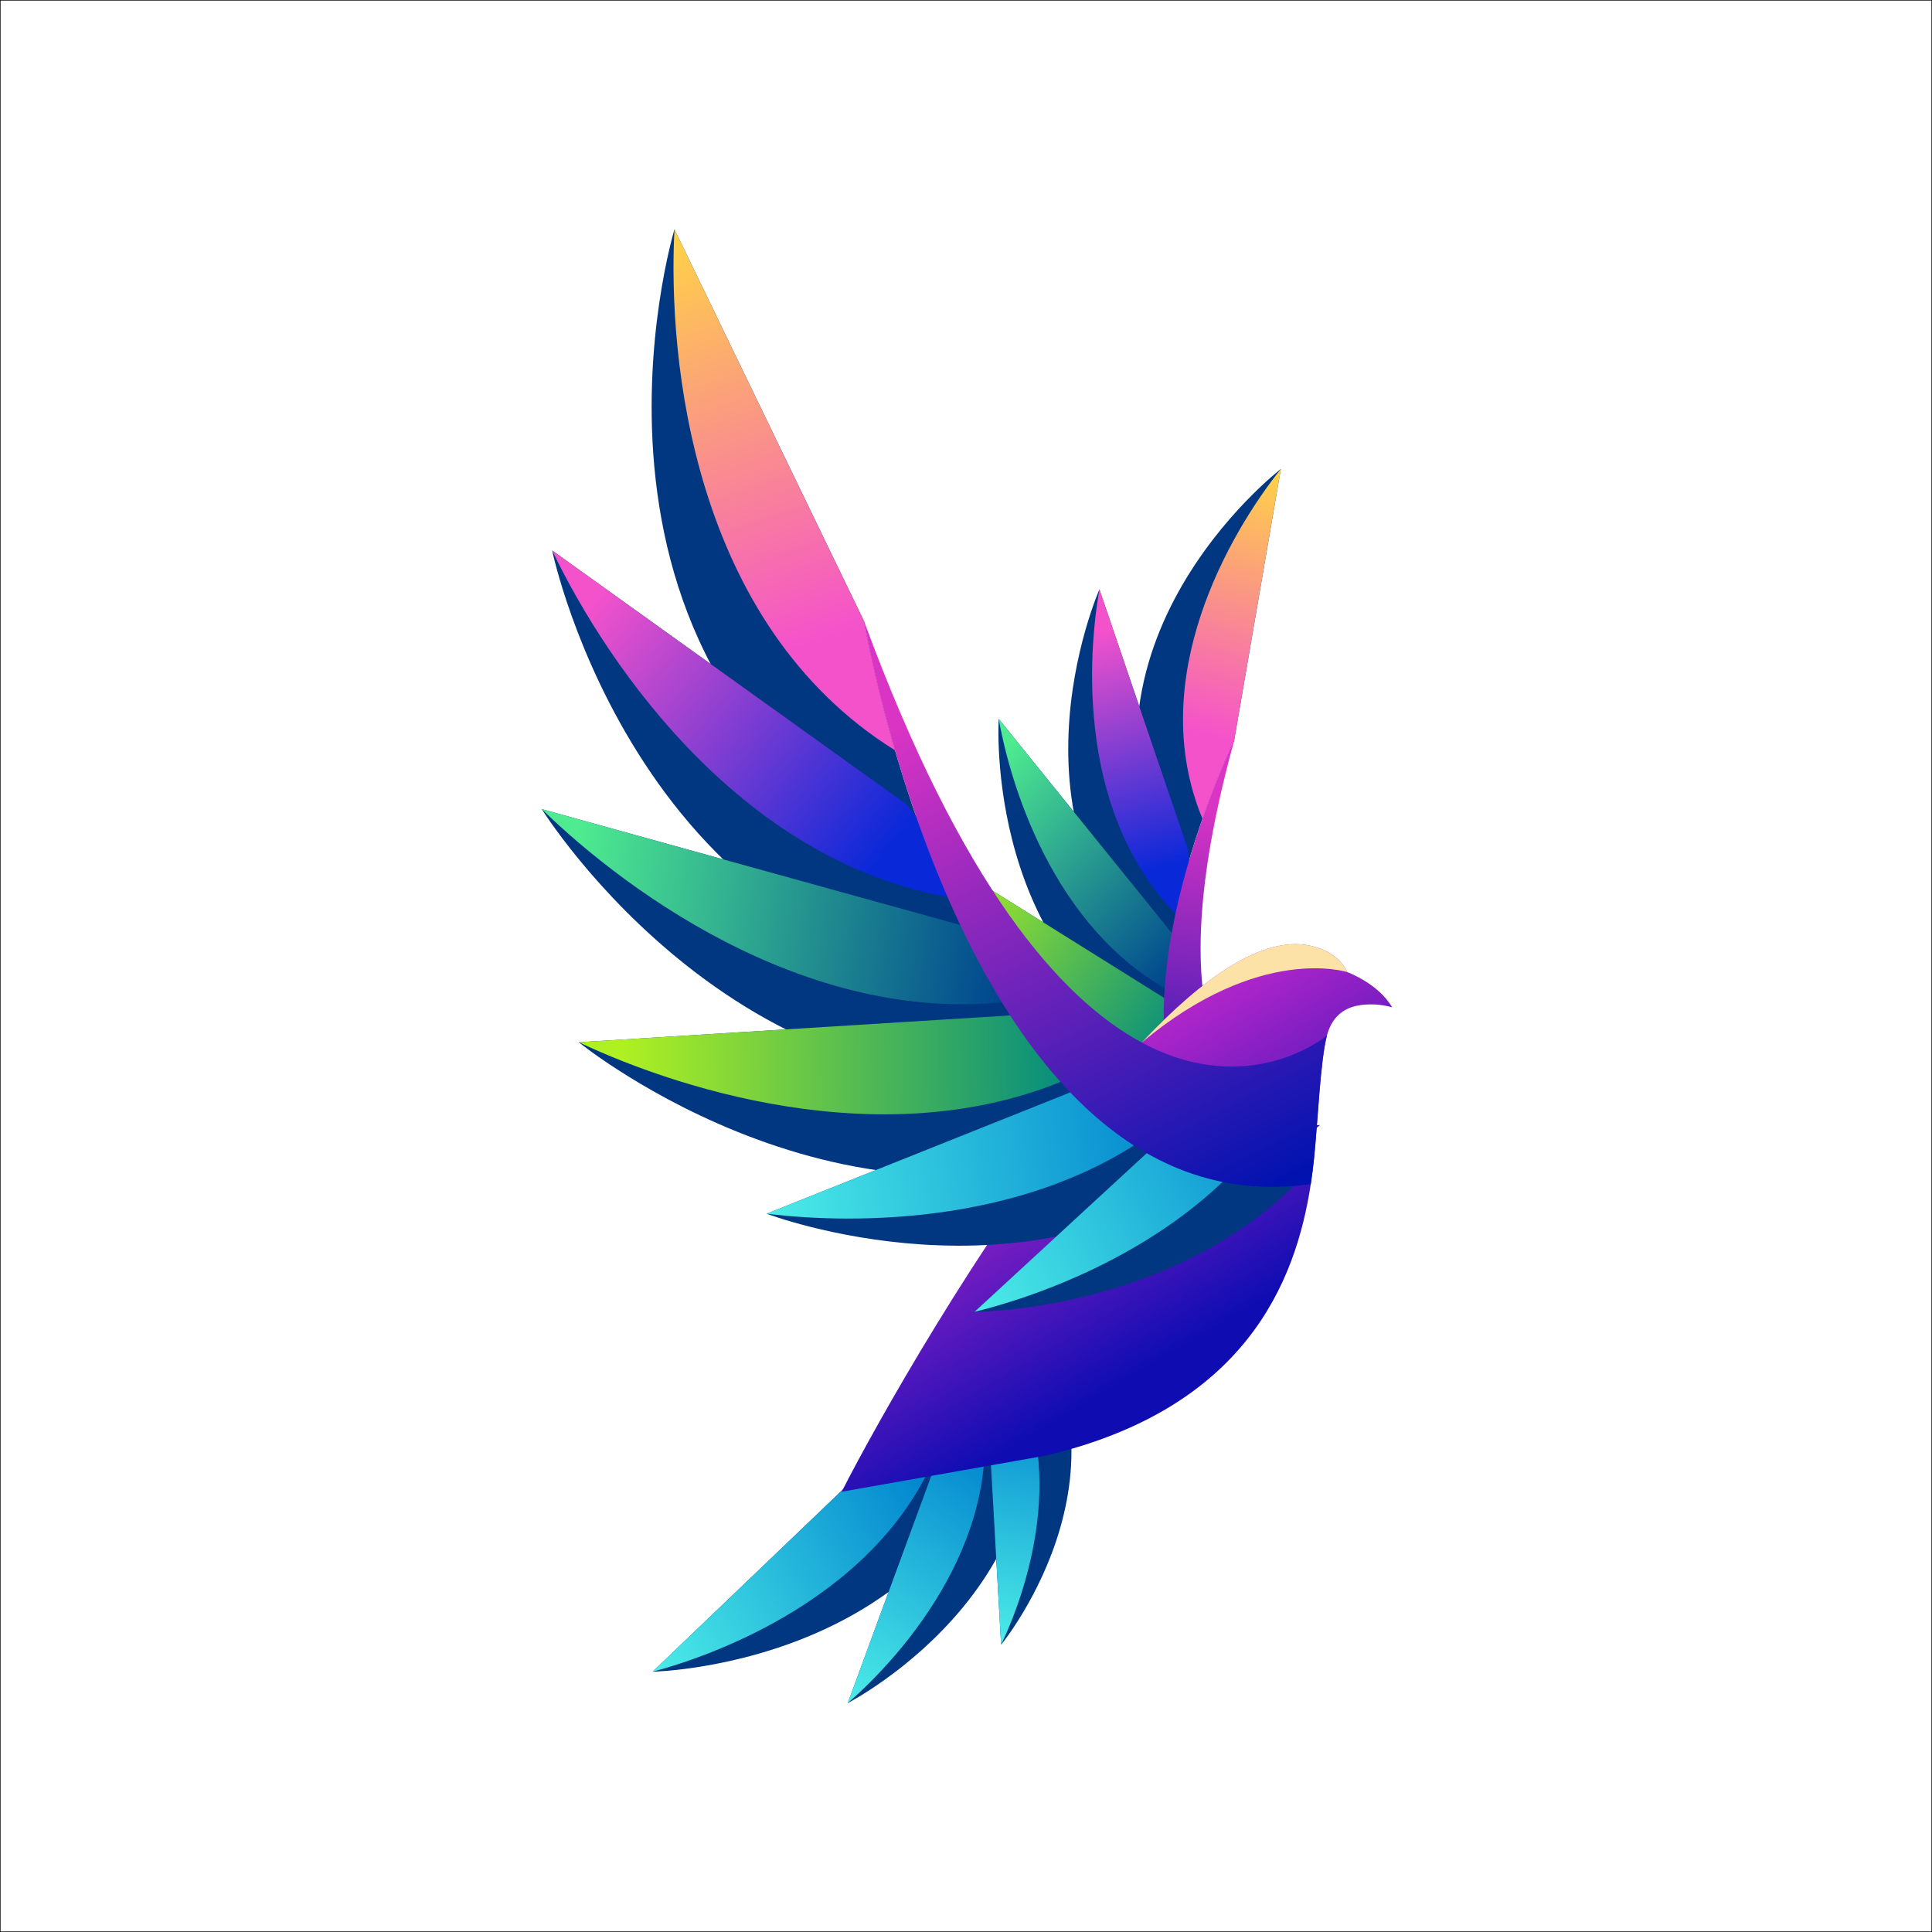 <?xml version="1.0" encoding="UTF-8"?>
<svg id="Layer_1" data-name="Layer 1" xmlns="http://www.w3.org/2000/svg" xmlns:xlink="http://www.w3.org/1999/xlink" viewBox="0 0 4001 4001">
  <rect x="0" y="0" width="4001" height="4001" fill="#333333" stroke="none"/>
  <defs>
    <style>
      .cls-1 {
        clip-path: url(#clippath-4);
      }

      .cls-1, .cls-2, .cls-3, .cls-4, .cls-5, .cls-6, .cls-7, .cls-8, .cls-9, .cls-10, .cls-11, .cls-12, .cls-13, .cls-14, .cls-15, .cls-16, .cls-17, .cls-18, .cls-19, .cls-20, .cls-21 {
        fill: none;
      }

      .cls-22 {
        fill: url(#linear-gradient-2);
      }

      .cls-2 {
        clip-path: url(#clippath-2);
      }

      .cls-3 {
        clip-path: url(#clippath-6);
      }

      .cls-23 {
        fill: url(#linear-gradient-17);
      }

      .cls-4 {
        clip-path: url(#clippath-9);
      }

      .cls-24 {
        fill: #fce2a6;
      }

      .cls-24, .cls-25, .cls-26 {
        fill-rule: evenodd;
      }

      .cls-5 {
        clip-path: url(#clippath-12);
      }

      .cls-27 {
        fill: url(#linear-gradient-15);
      }

      .cls-6 {
        clip-path: url(#clippath-13);
      }

      .cls-28 {
        fill: url(#linear-gradient-18);
      }

      .cls-29 {
        fill: url(#linear-gradient-14);
      }

      .cls-30 {
        fill: url(#linear-gradient-20);
      }

      .cls-31 {
        fill: url(#linear-gradient-6);
      }

      .cls-32 {
        fill: url(#linear-gradient-11);
      }

      .cls-7 {
        clip-path: url(#clippath-7);
      }

      .cls-8 {
        mask: url(#mask-1);
      }

      .cls-9 {
        clip-path: url(#clippath-10);
      }

      .cls-33 {
        fill: url(#linear-gradient-10);
      }

      .cls-10 {
        clip-path: url(#clippath-5);
      }

      .cls-34 {
        fill: url(#linear-gradient-16);
      }

      .cls-11 {
        clip-path: url(#clippath-16);
      }

      .cls-12 {
        clip-path: url(#clippath-15);
      }

      .cls-35 {
        fill: url(#linear-gradient-5);
      }

      .cls-13 {
        clip-path: url(#clippath-3);
      }

      .cls-14 {
        clip-path: url(#clippath-11);
      }

      .cls-15 {
        clip-rule: evenodd;
      }

      .cls-36 {
        fill: #fff;
        stroke: #000;
        stroke-miterlimit: 10;
      }

      .cls-16 {
        clip-path: url(#clippath-17);
      }

      .cls-37 {
        fill: url(#linear-gradient-7);
      }

      .cls-17 {
        clip-path: url(#clippath);
      }

      .cls-18 {
        mask: url(#mask);
      }

      .cls-38 {
        fill: url(#linear-gradient-9);
      }

      .cls-39 {
        fill: url(#linear-gradient-3);
      }

      .cls-25 {
        fill: #003780;
      }

      .cls-19 {
        clip-path: url(#clippath-1);
      }

      .cls-20 {
        clip-path: url(#clippath-8);
      }

      .cls-40 {
        fill: url(#linear-gradient);
      }

      .cls-21 {
        clip-path: url(#clippath-14);
      }

      .cls-41 {
        fill: url(#linear-gradient-19);
      }

      .cls-42 {
        fill: url(#linear-gradient-4);
      }

      .cls-43 {
        fill: url(#linear-gradient-8);
      }

      .cls-44 {
        fill: url(#linear-gradient-12);
      }

      .cls-45 {
        fill: url(#linear-gradient-13);
      }
    </style>
    <clipPath id="clippath">
      <path class="cls-15" d="m2555.6,1534.68l96.92-563.47c-105.56,132.32-282.57,434.2-162.32,724.49,33.78-96.37,65.4-161.03,65.4-161.03"/>
    </clipPath>
    <linearGradient id="linear-gradient" x1="2610.85" y1="988.9" x2="2460.04" y2="1510.49" gradientUnits="userSpaceOnUse">
      <stop offset="0" stop-color="#ffce4b"/>
      <stop offset="1" stop-color="#f452cb"/>
    </linearGradient>
    <clipPath id="clippath-1">
      <path class="cls-15" d="m2461.14,1761.84l-184.35-541.21c-28.85,163.46-40.04,502.94,190.01,702.22,2.19-11.54,4.53-22.99,7.01-34.34-10.44-75.95-12.66-126.67-12.66-126.67"/>
    </clipPath>
    <linearGradient id="linear-gradient-2" x1="2277.54" y1="1305.95" x2="2420.34" y2="1794.19" gradientUnits="userSpaceOnUse">
      <stop offset="0" stop-color="#f452cb"/>
      <stop offset="1" stop-color="#0928d8"/>
    </linearGradient>
    <clipPath id="clippath-2">
      <path class="cls-15" d="m2427.69,1933.44l-359.43-444.63c27.81,155.65,125.67,455.75,380.91,577.11,1.16-24.02,3.36-48.14,6.37-72.13-18.2-37.22-27.85-60.34-27.85-60.34"/>
    </clipPath>
    <linearGradient id="linear-gradient-3" x1="2055.77" y1="1576.27" x2="2469.29" y2="1979.67" gradientUnits="userSpaceOnUse">
      <stop offset="0" stop-color="#4eeb90"/>
      <stop offset="1" stop-color="#00478f"/>
    </linearGradient>
    <clipPath id="clippath-3">
      <path class="cls-15" d="m2414.56,2068.99l-484.78-303.11c74.72,133.89,256,374.74,523.02,417.91-3.15-25.94-4.58-52.47-4.58-79.28-21.62-22.01-33.66-35.53-33.66-35.53"/>
    </clipPath>
    <linearGradient id="linear-gradient-4" x1="2453.86" y1="2160.41" x2="1965.04" y2="1814.94" gradientUnits="userSpaceOnUse">
      <stop offset="0" stop-color="#008a80"/>
      <stop offset="1" stop-color="#aff022"/>
    </linearGradient>
    <clipPath id="clippath-4">
      <path class="cls-15" d="m2455.67,2204.31l-456.24-112.01c89.05,81.92,274.75,212.82,482.01,208.1-9.63-24.26-16.91-49.7-22.16-75.97-1.33-6.66-2.53-13.37-3.61-20.13"/>
    </clipPath>
    <linearGradient id="linear-gradient-5" x1="2488.72" y1="2327.63" x2="1973.2" y2="2059.96" gradientUnits="userSpaceOnUse">
      <stop offset="0" stop-color="#0286cf"/>
      <stop offset="1" stop-color="#51f4e9"/>
    </linearGradient>
    <clipPath id="clippath-5">
      <path class="cls-15" d="m2486.9,2313.45l-340.56,42.31c86.64,34.55,243.66,76.48,395.85,45.22-23.18-26.41-41.35-55.87-55.29-87.53"/>
    </clipPath>
    <linearGradient id="linear-gradient-6" x1="2637.64" y1="2406.61" x2="2112.45" y2="2346.17" xlink:href="#linear-gradient-5"/>
    <clipPath id="clippath-6">
      <path class="cls-15" d="m2530.52,2195.96c-53.56-108.83-72.65-305.66,25.08-661.28,0,0-71.53,146.24-114.37,326.74-27.59,116.22-43.28,246.64-20.32,361.37,21.09,105.42,74.82,197.59,181.92,253.33,8.11-8.32,15.76-16.64,22.99-24.81,31.42-35.54,81.92-100.25,107.69-121.46,0,0-131.88,10.6-202.99-133.89"/>
    </clipPath>
    <linearGradient id="linear-gradient-7" x1="2501.73" y1="2447.52" x2="2612" y2="1685.75" gradientUnits="userSpaceOnUse">
      <stop offset="0" stop-color="#0012af"/>
      <stop offset="1" stop-color="#da34c4"/>
    </linearGradient>
    <clipPath id="clippath-7">
      <path class="cls-15" d="m1802.63,3030.04l-451.15,431.92c178.67-47.64,530.23-197.79,613.19-530.86-92.28,62.7-162.04,98.94-162.04,98.94"/>
    </clipPath>
    <linearGradient id="linear-gradient-8" x1="1904.55" y1="3053.64" x2="1271.84" y2="3420.46" xlink:href="#linear-gradient-5"/>
    <clipPath id="clippath-8">
      <path class="cls-15" d="m1940.74,3023.2l-185.11,503.73c119.91-104.24,334.57-352.88,272.83-641.29-47.55,83.24-87.71,137.56-87.71,137.56"/>
    </clipPath>
    <linearGradient id="linear-gradient-9" x1="2049.61" y1="3017.21" x2="1699.79" y2="3539.25" xlink:href="#linear-gradient-5"/>
    <clipPath id="clippath-9">
      <path class="cls-15" d="m2046.84,2938.28l26.31,467.85c59.95-125.11,145.76-398.79-3.71-608.49-9.24,83.19-22.6,140.64-22.6,140.64"/>
    </clipPath>
    <linearGradient id="linear-gradient-10" x1="2169.56" y1="2902.65" x2="2070.22" y2="3442.27" xlink:href="#linear-gradient-5"/>
    <clipPath id="clippath-10">
      <path class="cls-15" d="m2248.44,2294.02c-223.46,280.58-434.2,655.13-505.43,795.25l423.77-75.04c411.06-97.63,516.42-357.14,547.73-562.05,2.77-18.13,4.96-35.83,6.73-52.95,7.7-74.46,13.11-203.89,26.73-254.76,7.94-29.65,25.6-53.2,59.7-61.15,24.79-5.78,54.26-3.52,75.33,2.8-28.69-49.66-92.7-72.84-92.7-72.84-16.95-34.41-49.38-48.91-76.93-54.86-98.01-21.2-221.98,65.53-348.87,200.55-38.63,41.11-77.54,86.69-116.06,135.06"/>
    </clipPath>
    <linearGradient id="linear-gradient-11" x1="2467.78" y1="2776.16" x2="2048.91" y2="2064.62" gradientUnits="userSpaceOnUse">
      <stop offset="0" stop-color="#0f0db2"/>
      <stop offset="1" stop-color="#ec2fd3"/>
    </linearGradient>
    <linearGradient id="linear-gradient-12" x1="-51.45" y1="2666.65" x2="10.35" y2="3209.59" gradientTransform="translate(2232.95 -311.07)" gradientUnits="userSpaceOnUse">
      <stop offset="0" stop-color="#fff"/>
      <stop offset="1" stop-color="#000"/>
    </linearGradient>
    <mask id="mask" x="1743.01" y="2452.17" width="971.51" height="637.09" maskUnits="userSpaceOnUse">
      <rect class="cls-44" x="1743.01" y="2452.17" width="971.5" height="637.09"/>
    </mask>
    <clipPath id="clippath-11">
      <path class="cls-15" d="m1789.63,1287.12l-392.87-812.23c-14.02,266.75,35.9,816.75,456.75,1078.97-45.11-154.72-63.88-266.73-63.88-266.73"/>
    </clipPath>
    <linearGradient id="linear-gradient-13" x1="1439.21" y1="507.71" x2="1724.51" y2="1315.66" xlink:href="#linear-gradient"/>
    <clipPath id="clippath-12">
      <path class="cls-15" d="m1876.92,1665.41l-733.47-525.44c113.02,236.3,410.31,682.33,888.55,726.92-7.78-16.82-15.29-33.68-22.53-50.5-83.13-87.91-132.54-150.97-132.54-150.97"/>
    </clipPath>
    <linearGradient id="linear-gradient-14" x1="1238.17" y1="1229.12" x2="1869.7" y2="1724.7" xlink:href="#linear-gradient-2"/>
    <clipPath id="clippath-13">
      <path class="cls-15" d="m1991.52,1916.39l-869.55-240.75c178.59,174.26,579.7,469.63,1018.73,391.08-20.56-31.9-39.89-64.87-58.04-98.44-57.54-31.07-91.15-51.89-91.15-51.89"/>
    </clipPath>
    <linearGradient id="linear-gradient-15" x1="1179.83" y1="1841.2" x2="2080.96" y2="1979.41" xlink:href="#linear-gradient-3"/>
    <clipPath id="clippath-14">
      <path class="cls-15" d="m2099.1,2102.43l-900.52,55.98c218.83,103.27,672.62,246,1054.99,56.28-27.86-30.41-54.05-63.15-78.66-97.55-47.97-8.4-75.81-14.7-75.81-14.7"/>
    </clipPath>
    <linearGradient id="linear-gradient-16" x1="2233.87" y1="2250.55" x2="1289.27" y2="2255.9" xlink:href="#linear-gradient-4"/>
    <clipPath id="clippath-15">
      <path class="cls-15" d="m2276.1,2238.39l-688.45,275.07c189.51,23.41,548.04,20.95,809.74-175.38-34.63-22.3-67.33-48.27-98.19-77.16-7.82-7.32-15.52-14.84-23.11-22.53"/>
    </clipPath>
    <linearGradient id="linear-gradient-17" x1="2425.91" y1="2325.71" x2="1518.47" y2="2455.35" xlink:href="#linear-gradient-5"/>
    <clipPath id="clippath-16">
      <path class="cls-15" d="m2416.38,2349.81l-398.3,366.95c142.93-35.19,382.98-125.52,549.62-305.36-54-12.63-104.37-33.75-151.32-61.59"/>
    </clipPath>
    <linearGradient id="linear-gradient-18" x1="2686.51" y1="2315.04" x2="1956.91" y2="2719.56" xlink:href="#linear-gradient-5"/>
    <clipPath id="clippath-17">
      <path class="cls-15" d="m2364.5,2158.96c-168.66-90.52-373.85-325.65-574.88-871.84,0,0,42.43,253.38,153.14,524.39,71.29,174.5,170.87,356.31,305.67,482.5,123.85,115.95,277.43,184.94,466.07,158.16,2.77-18.13,4.96-35.83,6.73-52.95,7.7-74.46,13.11-203.89,26.73-254.76,0,0-159.55,134.68-383.47,14.5"/>
    </clipPath>
    <linearGradient id="linear-gradient-19" x1="2584.96" y1="2494.64" x2="2027.16" y2="1415.6" xlink:href="#linear-gradient-7"/>
    <linearGradient id="linear-gradient-20" x1="116.02" y1="2488.09" x2="154.47" y2="2807.28" gradientTransform="translate(2438.72 -619.08)" xlink:href="#linear-gradient-12"/>
    <mask id="mask-1" x="2364.5" y="1955.23" width="425.8" height="203.73" maskUnits="userSpaceOnUse">
      <rect class="cls-30" x="2364.5" y="1955.23" width="425.8" height="203.73"/>
    </mask>
  </defs>
  <rect class="cls-36" x=".5" y=".5" width="4000" height="4000"/>
  <g>
    <path class="cls-25" d="m2555.6,1534.68l96.92-563.47s-494.09,379.95-211.29,890.2c42.84-180.5,114.37-326.74,114.37-326.74"/>
    <g class="cls-17">
      <rect class="cls-40" x="2369.94" y="971.21" width="282.57" height="724.49"/>
    </g>
    <path class="cls-25" d="m2461.14,1761.84l-184.35-541.21s-227.99,515.34,172.94,834.96c3.4-56.3,12.29-112.95,24.08-167.08-10.44-75.96-12.66-126.68-12.66-126.68"/>
    <g class="cls-19">
      <rect class="cls-22" x="2236.75" y="1220.63" width="237.06" height="702.22"/>
    </g>
    <path class="cls-25" d="m2427.69,1933.44l-359.43-444.63s-33.31,511.09,385.06,699.18c-8.08-62.68-5.99-128.91,2.22-194.2-18.2-37.23-27.85-60.35-27.85-60.35"/>
    <g class="cls-2">
      <rect class="cls-39" x="2068.26" y="1488.81" width="387.28" height="577.11"/>
    </g>
    <path class="cls-25" d="m2414.56,2068.99l-484.78-303.11s126.87,463.4,549.95,530.12c-8.78-22.93-15.51-46.89-20.45-71.57-7.72-38.58-11.06-78.93-11.06-119.92-21.62-22.01-33.66-35.53-33.66-35.53"/>
    <g class="cls-13">
      <rect class="cls-42" x="1929.78" y="1765.88" width="523.02" height="417.91"/>
    </g>
    <path class="cls-25" d="m2455.67,2204.31l-456.24-112.01s202.78,305.97,530.84,294.26c-36.64-46.99-59.05-102.43-71-162.13-1.33-6.66-2.53-13.37-3.61-20.13"/>
    <g class="cls-1">
      <rect class="cls-35" x="1999.43" y="2092.3" width="482.01" height="212.82"/>
    </g>
    <path class="cls-25" d="m2486.9,2313.45l-340.56,42.31s219.86,157.33,464.34,104.22c-58.55-38.04-98.28-88.6-123.78-146.53"/>
    <g class="cls-10">
      <rect class="cls-31" x="2146.34" y="2313.45" width="395.85" height="118.79"/>
    </g>
    <g class="cls-3">
      <rect class="cls-37" x="2397.95" y="1534.68" width="335.56" height="941.43"/>
    </g>
    <path class="cls-25" d="m1802.63,3030.04l-451.15,431.92s680.76-12.74,763.85-644.59c-154.88,130.7-312.7,212.67-312.7,212.67"/>
    <g class="cls-7">
      <rect class="cls-43" x="1351.48" y="2931.1" width="613.19" height="530.86"/>
    </g>
    <path class="cls-25" d="m1940.74,3023.2l-185.11,503.73s520.63-266.9,346.16-785.96c-70.19,159.36-161.05,282.23-161.05,282.23"/>
    <g class="cls-20">
      <rect class="cls-38" x="1755.63" y="2885.64" width="334.57" height="641.29"/>
    </g>
    <path class="cls-25" d="m2046.84,2938.28l26.31,467.85s324.67-394.39,4.9-749.85c-.99,152.04-31.21,282-31.21,282"/>
    <g class="cls-4">
      <rect class="cls-33" x="2046.84" y="2797.64" width="172.07" height="608.49"/>
    </g>
    <g class="cls-9">
      <rect class="cls-32" x="1743.01" y="1937.22" width="1139.99" height="1152.05"/>
    </g>
    <g class="cls-18">
      <path class="cls-26" d="m1920.53,2774.09c-80.9,133.79-144.35,249.92-177.52,315.18l423.77-75.04c411.06-97.63,516.42-357.14,547.73-562.05,0,0-218.3,378.65-793.98,321.91"/>
    </g>
    <path class="cls-25" d="m1789.63,1287.12l-392.87-812.23s-285.41,941.29,546.02,1336.63c-110.71-271.01-153.14-524.39-153.14-524.39"/>
    <g class="cls-14">
      <rect class="cls-45" x="1382.74" y="474.89" width="470.77" height="1078.97"/>
    </g>
    <path class="cls-25" d="m1876.92,1665.41l-733.47-525.44s180.45,870.78,988.5,912.99c-47.32-75.4-87.92-156.27-122.48-236.56-83.13-87.92-132.55-150.98-132.55-150.98"/>
    <g class="cls-5">
      <rect class="cls-29" x="1143.45" y="1139.96" width="888.55" height="726.92"/>
    </g>
    <path class="cls-25" d="m1991.52,1916.39l-869.55-240.75s426.44,686.6,1136.13,543.96c-67.91-73.03-126.04-159.97-175.43-251.31-57.54-31.08-91.15-51.9-91.15-51.9"/>
    <g class="cls-6">
      <rect class="cls-27" x="1121.97" y="1675.63" width="1018.73" height="469.63"/>
    </g>
    <path class="cls-25" d="m2099.1,2102.43l-900.52,55.98s588.26,478.35,1192.57,175.59c-32.32-21.37-62.95-45.94-91.95-73.09-45.32-42.43-86.66-91.16-124.29-143.77-47.95-8.4-75.82-14.7-75.82-14.7"/>
    <g class="cls-21">
      <rect class="cls-34" x="1198.58" y="2102.43" width="1054.99" height="301.98"/>
    </g>
    <path class="cls-25" d="m2276.1,2238.39l-688.45,275.07s541.18,206.57,951.53-109.61c-90.17-26.68-169.84-77.27-239.97-142.93-7.82-7.32-15.52-14.84-23.11-22.53"/>
    <g class="cls-12">
      <rect class="cls-23" x="1587.65" y="2238.39" width="809.74" height="298.48"/>
    </g>
    <path class="cls-25" d="m2416.38,2349.81l-398.3,366.95s426.64.1,691.71-292.5c-110.08,4.93-207.49-23.5-293.4-74.45"/>
    <g class="cls-11">
      <rect class="cls-28" x="2018.07" y="2349.81" width="549.62" height="366.95"/>
    </g>
    <g class="cls-16">
      <rect class="cls-41" x="1789.63" y="1287.12" width="958.35" height="1191.84"/>
    </g>
    <g class="cls-8">
      <path class="cls-24" d="m2364.5,2158.96c244.94-205.24,425.8-145.68,425.8-145.68-16.95-34.41-49.38-48.91-76.93-54.86-98.01-21.2-221.98,65.53-348.87,200.55"/>
    </g>
  </g>
</svg>